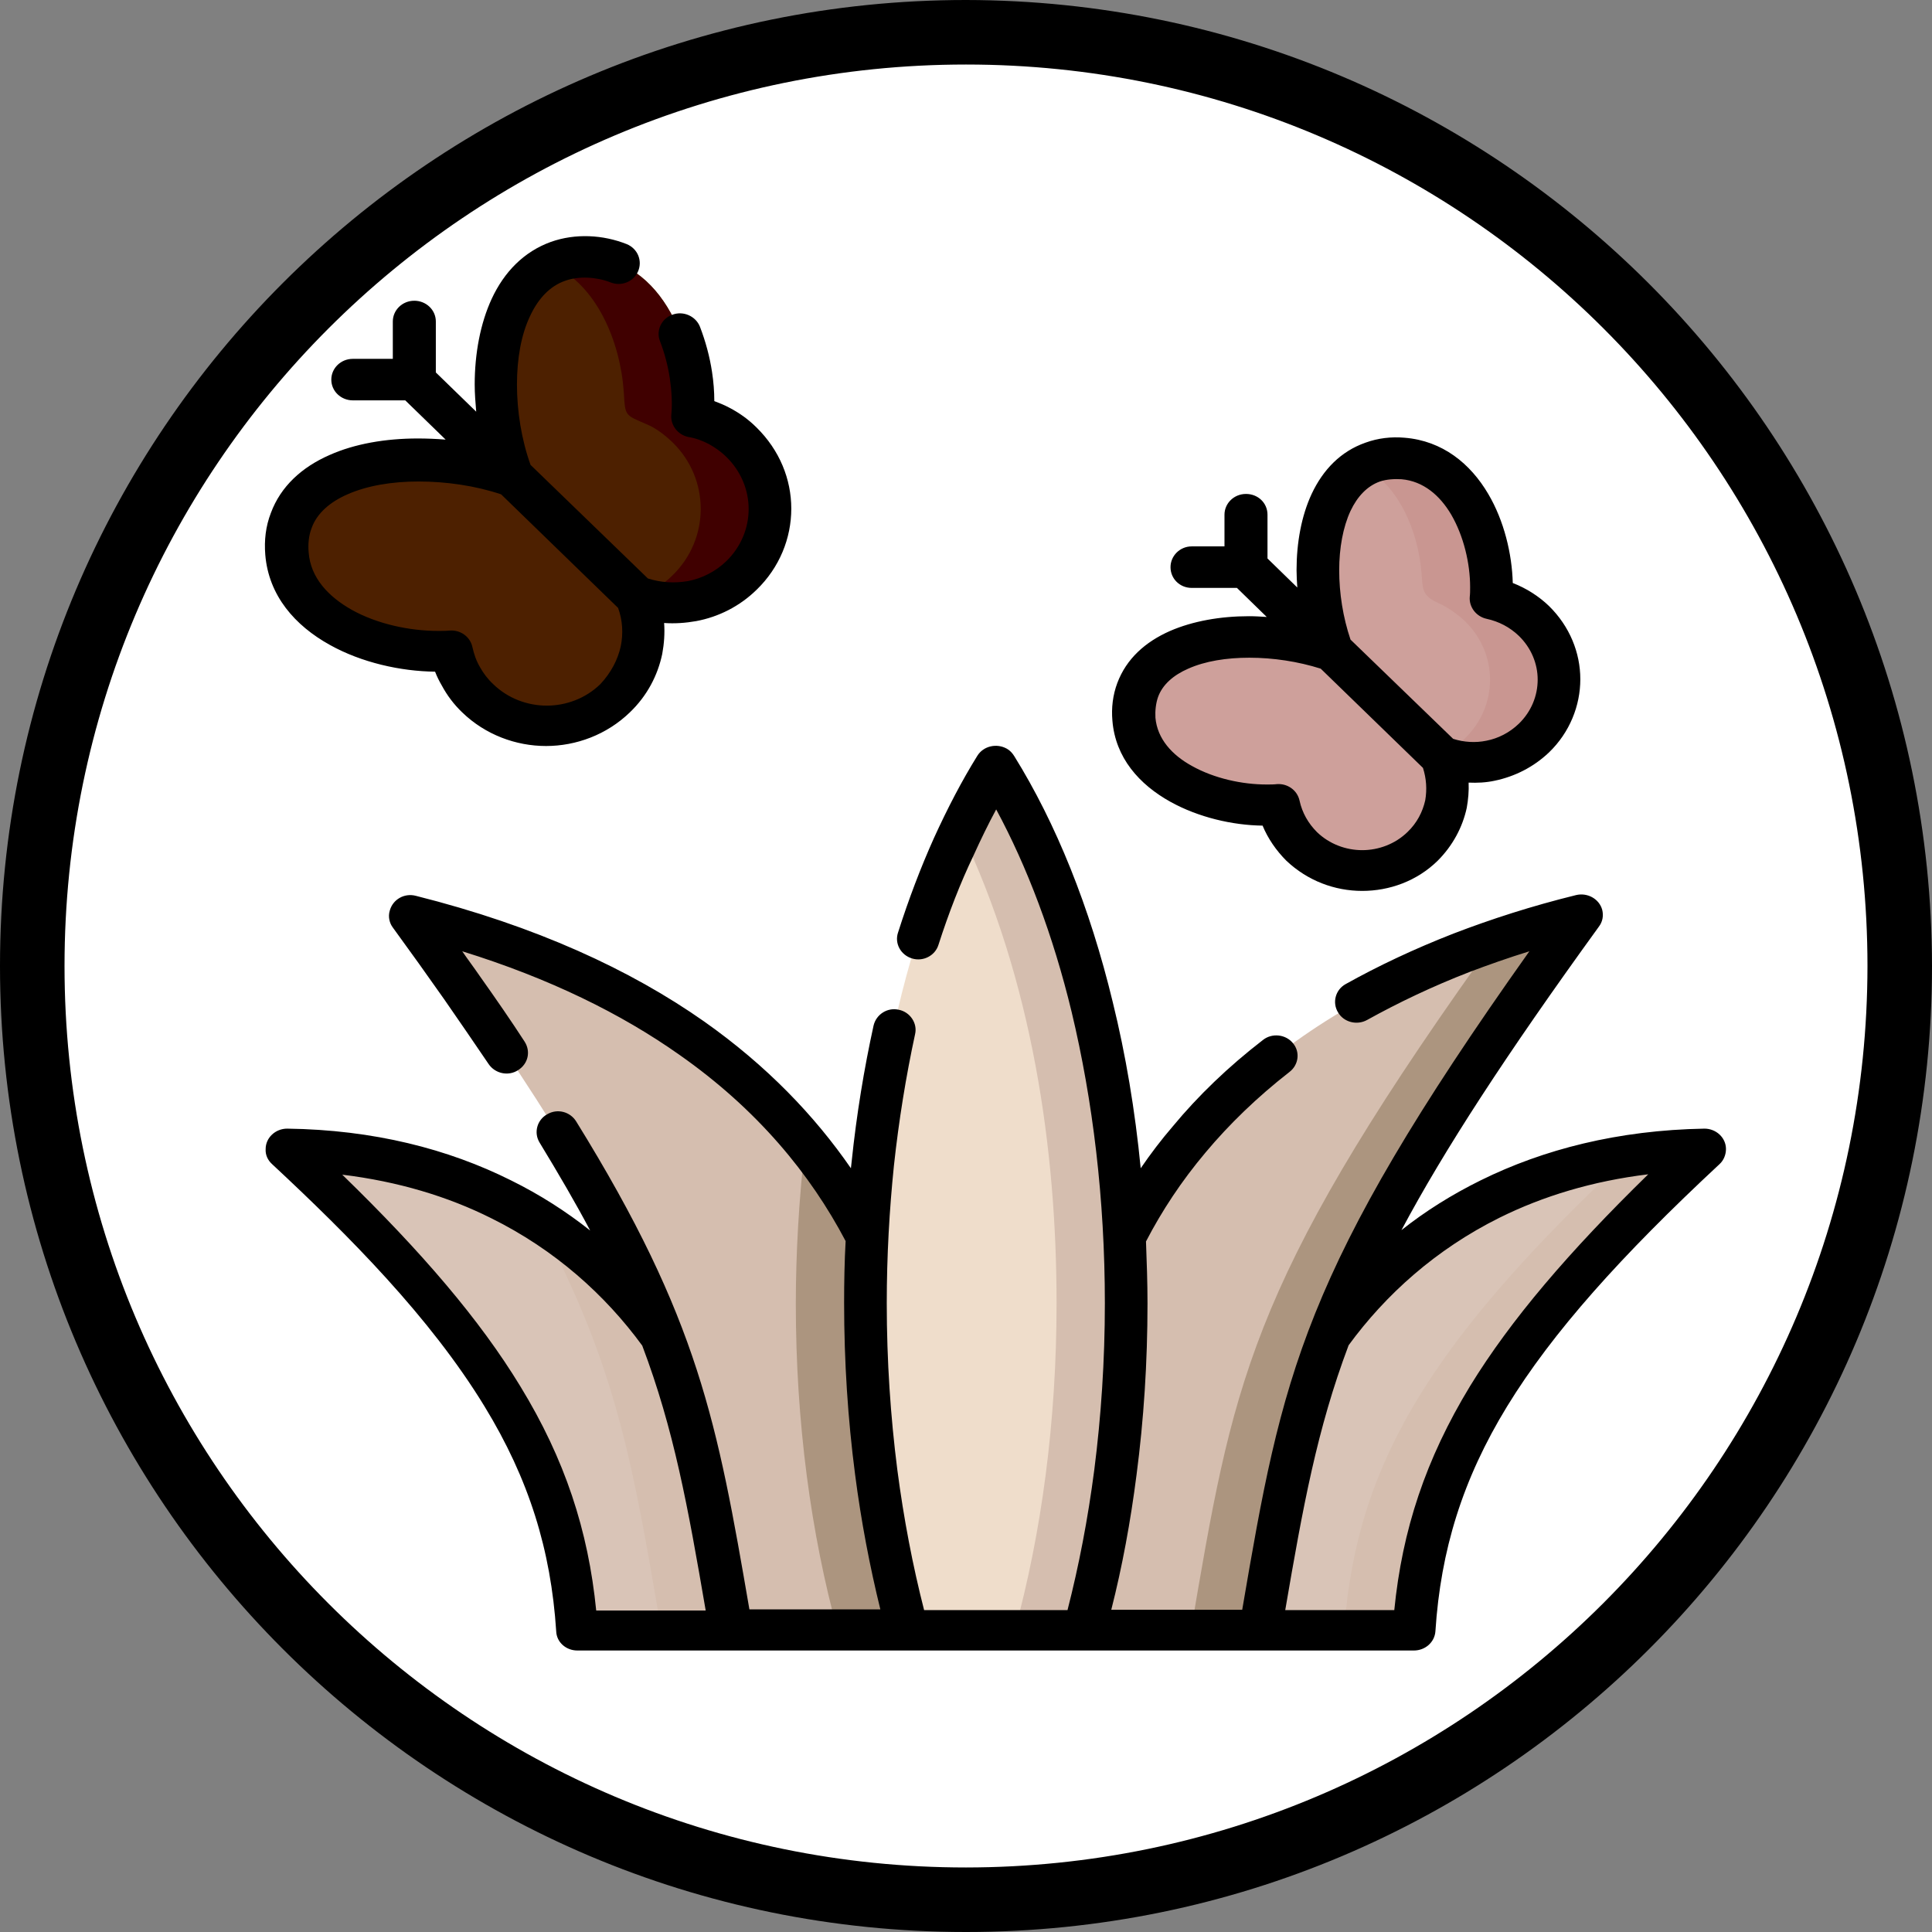 <?xml version="1.0" encoding="utf-8"?>
<!-- Generator: Adobe Illustrator 23.0.3, SVG Export Plug-In . SVG Version: 6.00 Build 0)  -->
<svg version="1.1" id="Capa_1" xmlns="http://www.w3.org/2000/svg" xmlns:xlink="http://www.w3.org/1999/xlink" x="0px" y="0px"
	 viewBox="0 0 512 512" style="enable-background:new 0 0 512 512;" xml:space="preserve">
<rect x="0" y="0" width="512" height="512" fill="#808080" stroke="none"/>
<style type="text/css">
	.st0{fill:#FFFFFF;}
	.st1{fill-rule:evenodd;clip-rule:evenodd;fill:#D9C4B7;}
	.st2{fill-rule:evenodd;clip-rule:evenodd;fill:#D5BEAF;}
	.st3{fill-rule:evenodd;clip-rule:evenodd;fill:#CEA09B;}
	.st4{fill-rule:evenodd;clip-rule:evenodd;fill:#4D2000;}
	.st5{fill-rule:evenodd;clip-rule:evenodd;fill:#EFDDCB;}
	.st6{fill-rule:evenodd;clip-rule:evenodd;fill:#AC957F;}
	.st7{fill-rule:evenodd;clip-rule:evenodd;fill:#C99691;}
	.st8{fill-rule:evenodd;clip-rule:evenodd;fill:#400000;}
</style>
<circle class="st0" cx="256" cy="256" r="247.5"/>
<ellipse class="st0" cx="243.2" cy="256" rx="234.7" ry="247.5"/>
<g>
	<path d="M256,0C114.6,0,0,114.6,0,256s114.6,256,256,256s256-114.6,256-256C511.8,114.7,397.3,0.2,256,0z M256,494.9
		C124,494.9,17.1,388,17.1,256S124,17.1,256,17.1S494.9,124,494.9,256C494.8,387.9,387.9,494.8,256,494.9z"/>
</g>
<g>
	<g>
		<path class="st1" d="M193.7,432.2c12-42-22-118.6-105.3-126.7c-1.7-0.2-3.4-0.3-5.1-0.4c-3.3-0.2-5.1,1.8-2.1,4.7
			c1.1,1,2.1,2,3.2,3c41.3,39.8,61,69.4,66.9,105.1c0.4,2.4,0.7,4.8,1,7.2c0.5,5.2,3.9,7.1,8,7.1L193.7,432.2z"/>
		<path class="st1" d="M333.9,432.2c-12-42,22-118.6,105.3-126.7c1.7-0.2,3.4-0.3,5.1-0.4c3.3-0.2,5.1,1.8,2.1,4.7
			c-1.1,1-2.1,2-3.2,3c-41.3,39.8-61,69.4-66.9,105.1c-0.4,2.4-0.8,4.8-1,7.2c-0.5,5.2-3.9,7.1-8,7.1L333.9,432.2z"/>
		<path class="st2" d="M240.4,432.2c13.4-48.6,6.8-148.3-118.8-185.9c-2-0.6-3.8-1.1-5.8-1.7c-3.3-0.9-4.9,1.1-2.9,4
			c1.5,2.1,2.8,3.9,4.2,5.9c61.8,87,65.5,113,76.6,177.7H240.4z"/>
		<path class="st2" d="M287.2,432.2c-13.4-48.6-6.7-148.3,118.8-185.9c2-0.6,3.8-1.1,5.8-1.7c3.3-0.9,4.9,1.1,2.9,4
			c-1.5,2.1-2.8,3.9-4.2,5.9c-61.9,87-65.5,113-76.6,177.7H287.2z"/>
		<path class="st3" d="M381.9,200.5c3.4,8,1.7,17.4-4.9,23.9c-8.9,8.6-23.2,8.6-32.1,0c-3.2-3.2-5.3-7-6.2-11
			c-15.4,1.2-38.4-6.5-38.4-24.3c0-20.3,30.5-24.3,52.7-16.5L381.9,200.5z"/>
		<path class="st4" d="M168.6,157.9c3.8,9,1.9,19.8-5.6,27.1c-10.1,9.8-26.4,9.8-36.4,0c-3.7-3.6-6-8-7-12.5
			C102,173.8,76,165.1,76,144.9c0-23.1,34.6-27.6,59.9-18.7L168.6,157.9z"/>
		<path class="st3" d="M381.9,200.5c8.2,3.3,18,1.7,24.6-4.8c8.9-8.6,8.9-22.5,0-31.1c-3.2-3.1-7.2-5.1-11.4-6
			c1.2-14.9-6.7-37.2-25-37.2c-20.9,0-25,29.5-17,51.1L381.9,200.5z"/>
		<path class="st4" d="M168.6,157.9c9.3,3.7,20.4,1.9,28-5.5c10-9.7,10-25.6,0-35.3c-3.7-3.6-8.2-5.8-13-6.8
			c1.4-17-7.6-42.2-28.5-42.2c-23.8,0-28.4,33.5-19.3,58L168.6,157.9z"/>
		<path class="st5" d="M240.4,432.2c-7.1-25.9-11.1-55.4-11.1-86.8c0-41.9,7.5-96.3,30.9-136c2.2-3.7,5.7-2.9,7.3,0
			c23.3,42.2,30.9,91.7,30.9,136c0,31.4-4,60.9-11.1,86.8H240.4z"/>
		<path class="st2" d="M424.8,312.8c-41.3,39.8-61,69.4-66.9,105.1c-0.4,2.4-0.8,4.8-1,7.2c-0.5,5.2-3.9,7.1-8,7.1h18.3
			c4.1,0,7.5-1.9,8-7.1c0.2-2.4,0.6-4.8,1-7.2c5.9-35.7,25.6-65.3,66.9-105.1c1-1,2.1-2,3.2-3c3.1-2.9,1.3-4.8-2.1-4.7
			c-1.7,0.1-3.4,0.2-5.1,0.4c-3.3,0.3-6.5,0.7-9.6,1.3c0.2,0.8-0.3,1.8-1.6,3C426.9,310.8,425.9,311.8,424.8,312.8L424.8,312.8z"/>
		<path class="st6" d="M352.3,354c9.9-26.1,26.4-54.7,58.2-99.6c1.4-2,2.7-3.9,4.2-5.9c2.1-2.8,0.5-4.9-2.9-4
			c-2,0.5-3.9,1.1-5.8,1.7c-3.6,1.1-7,2.2-10.4,3.4c-1.2,1.6-2.3,3.2-3.4,4.9c-61.9,87-65.5,113-76.6,177.7h18.3
			C339.3,400.8,342.9,378.6,352.3,354z"/>
		<path class="st2" d="M287.2,432.2c7.1-25.9,11.1-55.4,11.1-86.8c0-5.8-0.1-11.6-0.4-17.6c-1.8-39.5-10.2-81.7-30.5-118.4
			c-1.6-2.9-5.1-3.7-7.3,0c-2,3.4-3.9,6.9-5.6,10.5c19.1,39.8,25.5,84.8,25.5,125.5c0,31.4-4,60.9-11.1,86.8H287.2L287.2,432.2z"/>
		<path class="st6" d="M240.4,432.2c-7.1-25.9-11.1-55.4-11.1-86.8c0-5.6,0.1-11.5,0.4-17.5c-4.3-8.5-9.7-16.8-16.3-24.8
			c-1.7,14.8-2.5,29.2-2.5,42.4c0,31.4,4,60.9,11.1,86.8h18.4V432.2z"/>
		<path class="st2" d="M193.7,432.2c-5.4-31.3-9-53.6-18.4-78.1c-8.3-11.5-19-22.1-32.4-30.4c20.8,39,24.9,65,32.4,108.6
			L193.7,432.2L193.7,432.2z"/>
		<path class="st7" d="M388.2,164.6c8.9,8.6,8.9,22.5,0,31.1c-0.6,0.6-1.2,1.1-1.9,1.6c1,1.3,1.3,3,0.9,4.6c6.8,1,14.1-1.1,19.3-6.2
			c8.9-8.6,8.9-22.5,0-31.1c-3.2-3.1-7.2-5.1-11.4-6c1.2-14.9-6.7-37.2-25-37.2c-3.4,0-6.4,0.8-9,2.2c9.6,4.9,14.7,17.2,15.6,28.1
			c0.4,4.6,0,6.2,4.9,8.3C384,161.2,386.2,162.7,388.2,164.6L388.2,164.6z"/>
		<path class="st8" d="M178.2,117.2c10,9.7,10,25.6,0,35.3c-1.4,1.4-2.9,2.5-4.5,3.5c0.4,1.1,0.5,2.3,0.2,3.4c8,1.4,16.5-1,22.7-6.9
			c10-9.7,10-25.6,0-35.3c-3.7-3.6-8.2-5.8-13-6.8c1.4-17-7.6-42.2-28.5-42.2c-3.4,0-6.4,0.7-9,1.9c12.1,5.3,18.3,20.6,19.2,33.7
			c0.4,6.5,0.2,6.1,6,8.6C173.9,113.5,176.1,115.2,178.2,117.2L178.2,117.2z"/>
	</g>
	<path d="M248.7,250.4c-0.9,2.9-4.1,4.5-7,3.6c-3-0.9-4.7-4-3.7-6.9c2.8-8.8,6-17.2,9.5-25c3.6-7.9,7.4-15.2,11.5-21.8
		c1.6-2.6,5.1-3.4,7.8-1.9c0.9,0.5,1.5,1.2,2,2c11,17.7,20,39.9,26.1,65.2c3.4,13.8,5.9,28.6,7.4,44c2.6-3.8,5.4-7.5,8.5-11.1
		c6.7-8.1,14.7-15.8,23.9-22.9c2.4-1.9,6-1.5,7.9,0.8c2,2.3,1.6,5.8-0.9,7.7c-8.6,6.7-16,13.9-22.2,21.3
		c-6.4,7.6-11.6,15.5-15.8,23.6c0.2,5.4,0.4,10.9,0.4,16.4c0,15.7-1,30.9-2.9,45.4c-1.6,12.5-3.8,24.4-6.7,35.8h34.7
		c10.6-62,15.6-89.3,76.1-174.5c-5.5,1.7-10.9,3.6-15.9,5.5c-9.8,3.8-18.8,8.1-27.1,12.7c-2.7,1.5-6.2,0.6-7.7-2
		c-1.6-2.6-0.7-6,2-7.5c8.6-4.8,18.1-9.3,28.6-13.4c9.9-3.8,20.7-7.3,32.5-10.2c3-0.7,6.1,1,6.9,3.9c0.4,1.6,0.1,3.2-0.9,4.5
		c-24.7,34.1-41,59.2-52.3,80.4c6.3-5,13.3-9.4,21-13.2c16.6-8.2,36.4-13.3,59.3-13.7c3.1,0,5.7,2.4,5.7,5.4c0,1.5-0.6,3-1.7,4
		c-26.1,24.3-44.3,44.6-56.3,64.2c-11.8,19.3-17.6,38.1-19,59.6c-0.2,2.9-2.7,5.1-5.7,5.1c-73.9,0-147.8,0-221.7,0
		c-3,0-5.5-2.2-5.6-5.1c-1.4-21.5-7.2-40.3-19-59.6c-14.4-23.6-35.9-45.2-56.3-64.2c-1.1-1-1.8-2.4-1.7-4c0-3,2.6-5.4,5.7-5.4
		c22.9,0.3,42.7,5.4,59.3,13.7c7.7,3.8,14.7,8.3,21,13.3c-3.8-7.2-8.3-14.9-13.4-23.3c-1.6-2.6-0.7-6,2-7.5c2.7-1.6,6.1-0.7,7.7,1.9
		c32.5,52.5,37.4,79.9,45.9,129.3h34.7c-2.8-11.4-5.1-23.4-6.7-35.8c-1.9-14.6-2.9-29.8-2.9-45.4c0-5.5,0.1-11,0.4-16.4
		c-9.3-17.7-23.4-34.9-44.1-49.4c-15.3-10.8-34.3-20.2-57.5-27.4c1.5,2.2,3.1,4.3,4.6,6.5c4.4,6.2,8.4,12,11.9,17.4
		c1.7,2.6,1,5.9-1.7,7.6c-2.6,1.7-6.1,0.9-7.8-1.6c-3.8-5.6-7.7-11.3-11.8-17.2c-4.5-6.4-9-12.7-13.6-19c-0.9-1.2-1.3-2.9-0.8-4.5
		c0.8-2.9,3.8-4.7,6.9-3.9c31.8,8,56.9,19.6,76.4,33.3c16.6,11.7,29.3,25,38.9,38.9c0.1-0.6,0.1-1.2,0.2-1.8
		c1.3-12.5,3.3-24.6,5.8-36c0.7-3,3.7-4.9,6.7-4.2c3,0.6,5,3.6,4.3,6.5c-2.4,11.1-4.3,22.8-5.6,34.8c-1.2,11.7-1.9,23.9-1.9,36.5
		c0,15.2,1,30,2.8,44.1c1.7,13,4.1,25.5,7.1,37.2h38c3-11.7,5.4-24.1,7.1-37.2c1.8-14.1,2.8-28.9,2.8-44.1c0-27.7-3.2-53.8-8.8-77.2
		c-4.9-20.3-11.8-38.5-20-53.7c-2.1,3.9-4.1,8-6,12.2C254.5,234,251.4,242,248.7,250.4L248.7,250.4z M104.1,85.2
		c0-3,2.5-5.5,5.7-5.5c3.1,0,5.7,2.4,5.7,5.5v13.5l10.7,10.4c-0.2-2.4-0.4-4.8-0.4-7.2c0-8.2,1.5-16.2,4.5-22.7
		c3.3-7.1,8.5-12.5,15.7-15.1c6.5-2.3,13.8-1.9,20.1,0.6c2.9,1.2,4.2,4.4,3,7.2c-1.2,2.8-4.5,4.1-7.4,2.9c-3.6-1.4-8.3-1.7-11.9-0.4
		c-4.1,1.4-7.2,4.8-9.3,9.3c-2.4,5-3.5,11.4-3.5,18.2c0,7.1,1.2,14.6,3.6,21.3l31.1,30.1c3.4,1.1,7,1.3,10.6,0.7
		c3.7-0.7,7.3-2.5,10.2-5.3c3.9-3.8,5.9-8.8,5.9-13.8s-2-10-5.9-13.8c-1.4-1.4-3-2.5-4.6-3.4c-1.7-0.9-3.6-1.6-5.5-1.9
		c-2.8-0.6-4.7-3.1-4.5-5.8c0.3-3,0.1-6.4-0.4-9.8c-0.5-3.3-1.4-6.7-2.6-9.8c-1.1-2.8,0.4-6,3.3-7c2.9-1.1,6.2,0.4,7.3,3.2
		c1.5,3.9,2.6,8,3.2,12c0.4,2.6,0.6,5.2,0.6,7.7c1.3,0.5,2.6,1,3.9,1.7c2.7,1.4,5.1,3.1,7.3,5.3c6.1,6,9.2,13.7,9.2,21.5
		s-3.1,15.6-9.2,21.5c-4.5,4.4-10.1,7.2-16,8.3c-2.8,0.5-5.7,0.7-8.5,0.5c0.2,2.7,0,5.5-0.5,8.2c-1.2,5.7-4,11.1-8.6,15.5
		c-6.1,5.9-14.2,8.9-22.2,8.9s-16.1-3-22.2-8.9c-2.2-2.1-4-4.5-5.4-7.1c-0.7-1.2-1.3-2.4-1.8-3.7c-9.1-0.1-19.5-2.4-27.9-7.1
		c-9.2-5.1-16.2-13-17.1-23.9c-0.3-3.8,0.1-7.5,1.5-11.1c2.6-7,8.2-12.1,15.5-15.3c6.7-3,14.9-4.4,23.4-4.4c2.4,0,4.9,0.1,7.4,0.3
		l-10.7-10.4H93.5c-3.1,0-5.7-2.4-5.7-5.5c0-3,2.5-5.5,5.7-5.5h10.6V85.2z M324.5,136.4c0-3,2.5-5.5,5.7-5.5s5.7,2.4,5.7,5.5V148
		l7.9,7.7c-0.1-1.5-0.2-3.1-0.2-4.6c0-7.3,1.3-14.4,4-20.2c3-6.4,7.7-11.3,14.3-13.6c3.3-1.2,6.8-1.6,10.3-1.3
		c10.1,0.8,17.5,6.9,22.2,14.9c4.2,7.1,6.3,15.9,6.5,23.6c3.6,1.4,6.9,3.5,9.6,6.1c5.5,5.4,8.3,12.4,8.3,19.4s-2.8,14.1-8.3,19.4
		c-4.1,3.9-9.1,6.4-14.4,7.5c-2.3,0.5-4.6,0.6-6.9,0.5c0.1,2.2-0.1,4.5-0.5,6.7c-1.1,5.1-3.7,10-7.7,14c-5.5,5.4-12.8,8-20,8
		c-7.3,0-14.5-2.7-20.1-8c-2.7-2.7-4.9-5.9-6.3-9.3c-8-0.1-17-2.2-24.4-6.3c-8.3-4.6-14.6-11.7-15.4-21.5c-0.3-3.4,0.1-6.8,1.3-10
		c2.4-6.4,7.4-10.9,14-13.8c6-2.6,13.3-3.9,20.9-3.9c1.6,0,3.1,0.1,4.7,0.2l-7.9-7.7h-12c-3.1,0-5.6-2.4-5.6-5.5
		c0-3,2.5-5.5,5.6-5.5h8.7L324.5,136.4z M377.1,203.5L350,177.2c-6-1.9-12.6-2.9-18.9-2.9c-6.1,0-11.7,0.9-16.2,2.9
		c-3.9,1.7-6.8,4.2-8,7.5c-0.6,1.7-0.8,3.7-0.7,5.5c0.5,5.6,4.4,9.9,9.7,12.8c5.9,3.3,13.3,4.9,19.8,4.9c1,0,1.9,0,2.7-0.1
		c2.8-0.2,5.4,1.6,6,4.4c0.7,3.2,2.3,6,4.6,8.3c3.3,3.2,7.7,4.8,12,4.8s8.7-1.6,12-4.8c2.5-2.4,4-5.3,4.7-8.4
		C378.2,209.2,378,206.3,377.1,203.5z M385.1,195.8c2.8,0.9,5.9,1.1,8.8,0.5c3.1-0.6,6.1-2.1,8.6-4.5c3.3-3.2,5-7.4,5-11.7
		c0-4.2-1.7-8.4-5-11.6c-2.4-2.3-5.3-3.8-8.5-4.5c-2.8-0.6-4.7-3.1-4.5-5.8l0,0c0.1-0.8,0.1-1.7,0.1-2.6c0-6.3-1.7-13.5-5-19.2
		c-3-5.1-7.4-8.9-13.2-9.4c-1.9-0.1-3.9,0-5.7,0.6c-3.4,1.2-6,4-7.8,7.8c-2,4.3-3,9.9-3,15.7c0,6.1,1,12.5,3,18.4L385.1,195.8z
		 M164.5,171.3c0.7-3.4,0.5-6.9-0.7-10.2l-31-30.1c-6.9-2.3-14.6-3.4-21.9-3.4c-7,0-13.6,1.1-18.8,3.4c-4.6,2-8.1,5-9.5,8.9
		c-0.8,2-1,4.4-0.8,6.5c0.5,6.7,5.2,11.7,11.4,15.2c6.8,3.8,15.4,5.6,22.9,5.6c1,0,2.1,0,3.1-0.1c2.8-0.2,5.4,1.6,6,4.4
		c0.4,1.8,1,3.6,2,5.3c0.9,1.6,2,3.1,3.5,4.5c3.9,3.8,9.1,5.7,14.2,5.7c5.1,0,10.3-1.9,14.2-5.7
		C161.9,178.3,163.7,174.9,164.5,171.3z M357.4,356.5c-8.4,22.3-12.1,42.8-16.8,70.2h28.9c2.1-21.2,8.3-40,20.1-59.4
		c10.8-17.6,26.2-35.6,47.2-56.1c-14.8,1.8-27.9,5.8-39.4,11.5C380.5,331.1,367.2,343.1,357.4,356.5z M187,426.7
		c-4.7-27.4-8.4-47.9-16.8-70.1c-9.8-13.4-23.1-25.4-40.1-33.8c-11.4-5.7-24.6-9.7-39.4-11.5c21.1,20.5,36.5,38.5,47.2,56.1
		c11.8,19.3,18,38.2,20.1,59.4h29V426.7z"/>
</g>
</svg>
